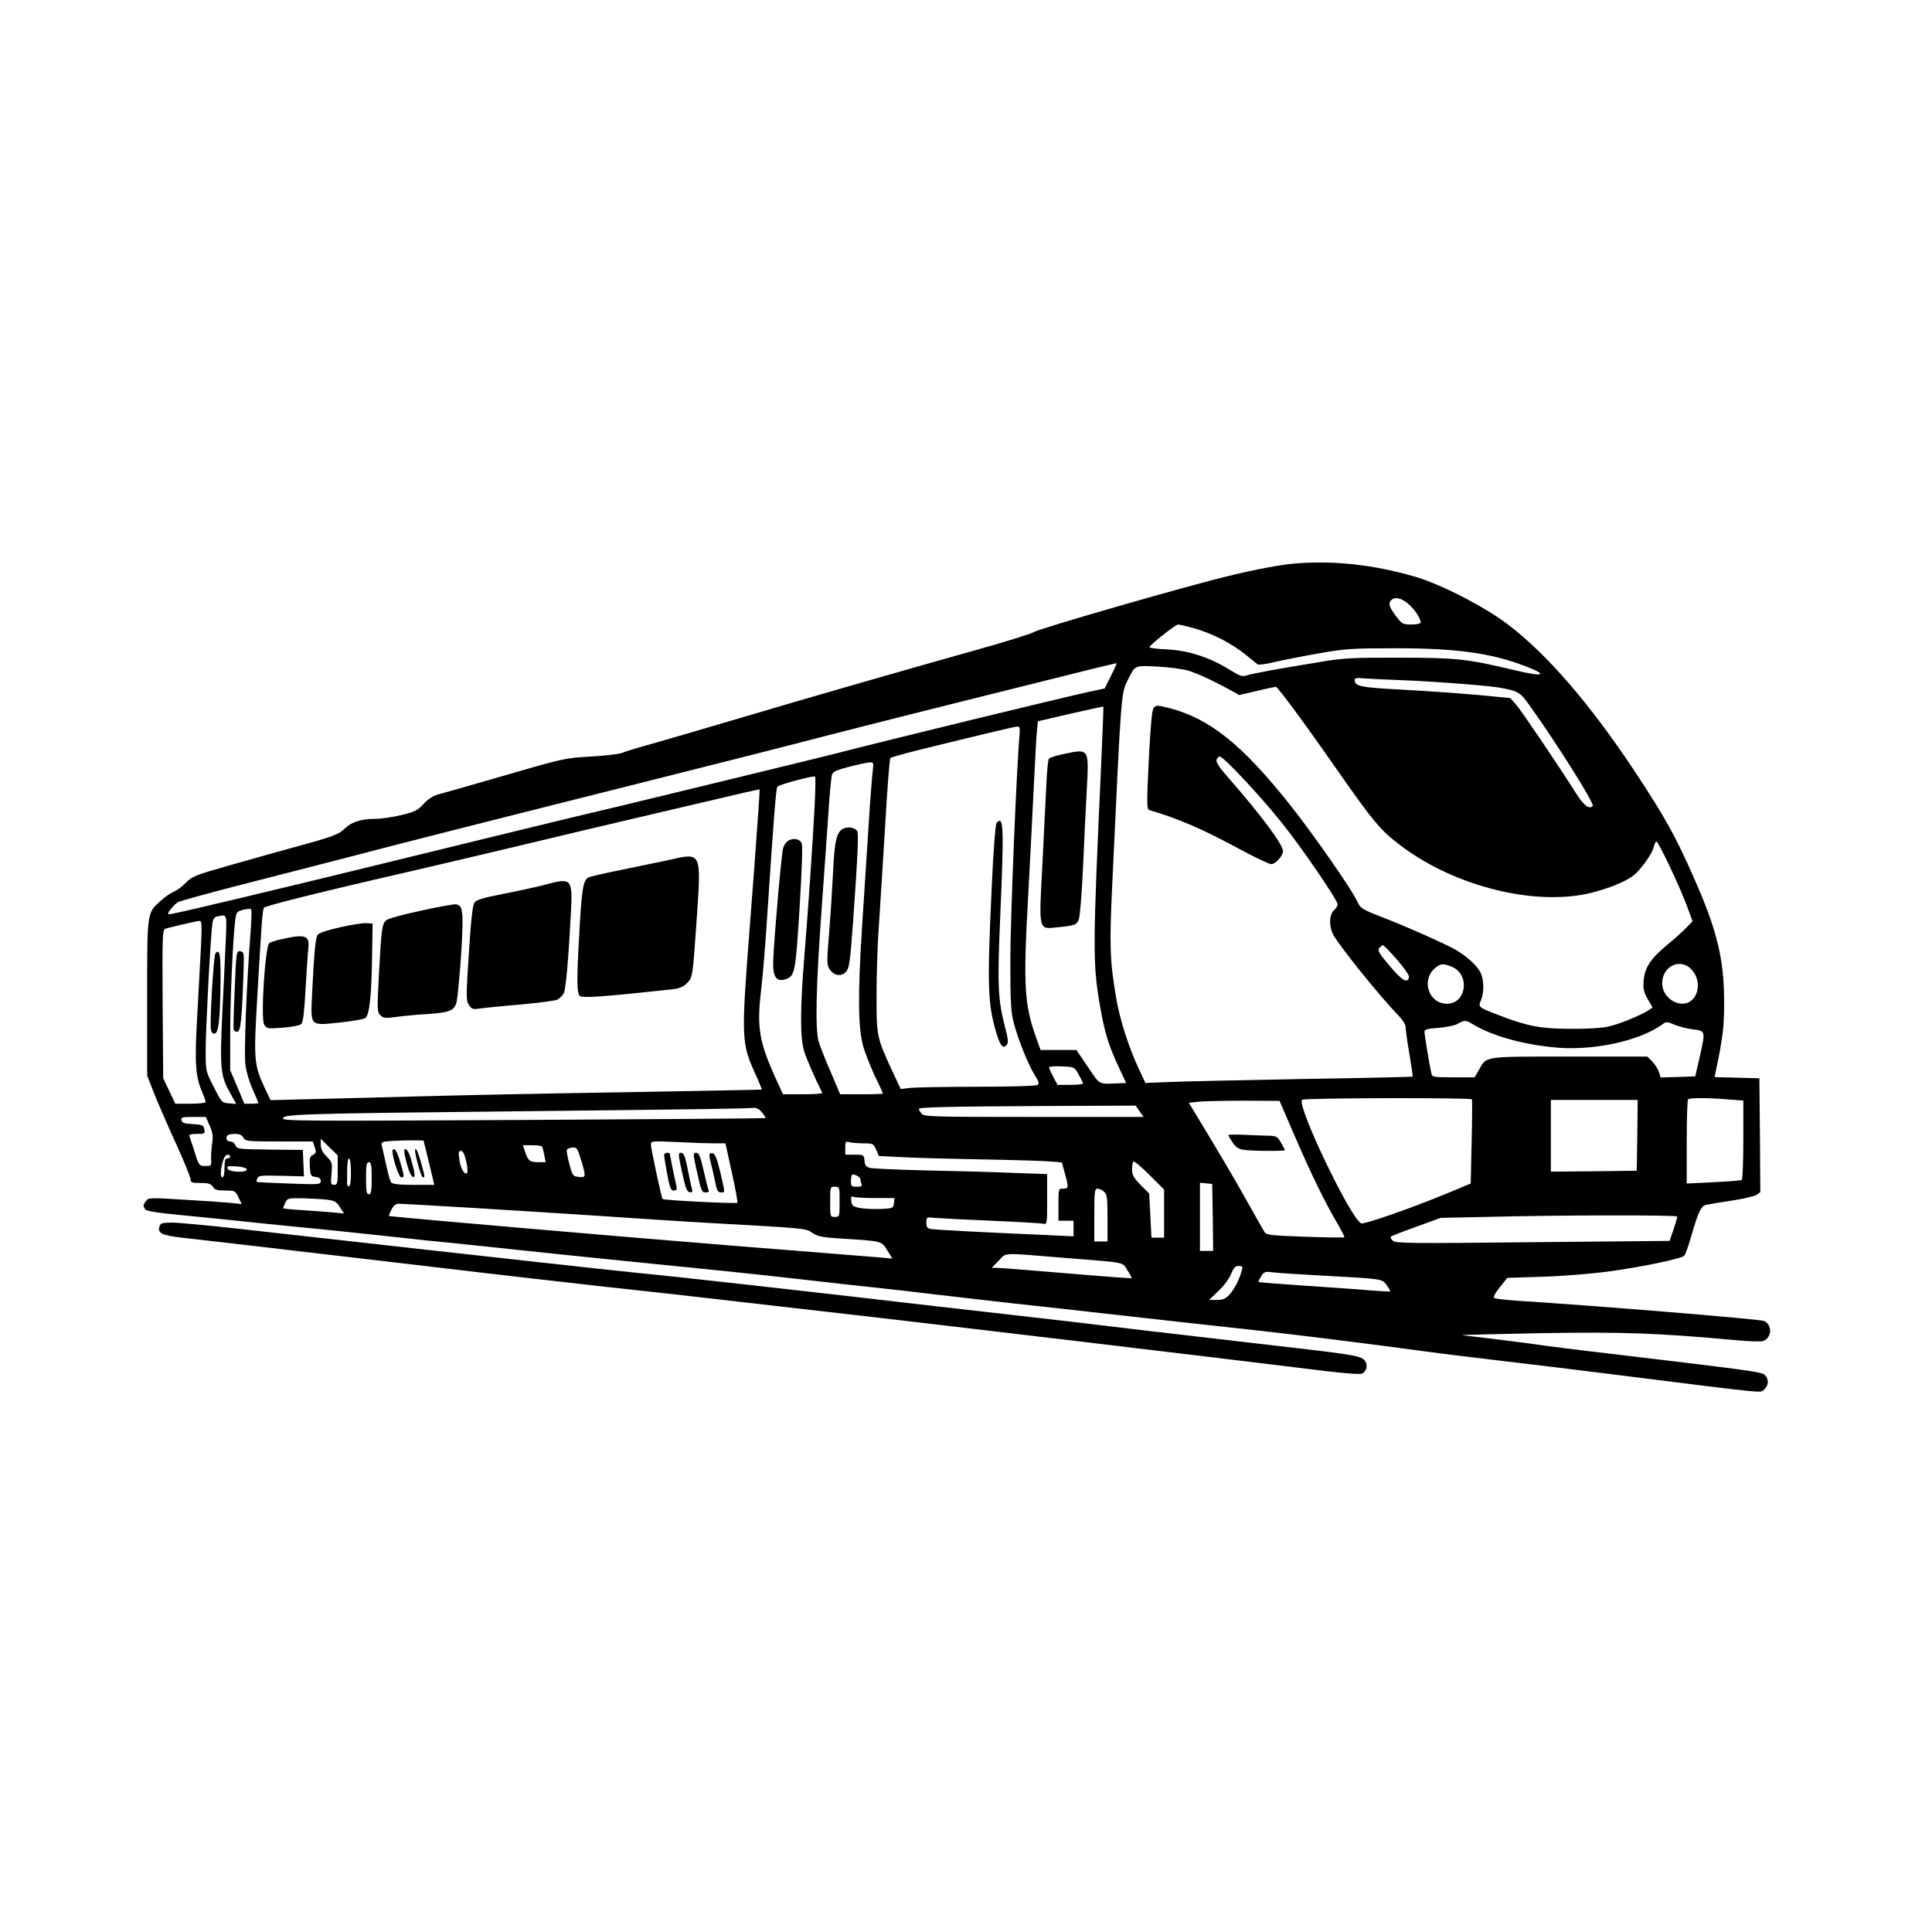 <?xml version="1.0" standalone="no"?>
<!DOCTYPE svg PUBLIC "-//W3C//DTD SVG 20010904//EN"
 "http://www.w3.org/TR/2001/REC-SVG-20010904/DTD/svg10.dtd">
<svg version="1.0" xmlns="http://www.w3.org/2000/svg"
 width="1024pt" height="1024pt" viewBox="0 0 1024 1024"
 preserveAspectRatio="xMidYMid meet">

<g transform="translate(0,1024) scale(0.1,-0.1)"
fill="#000000" stroke="none">
<path d="M6860 7253 c-70 -6 -203 -30 -345 -65 -223 -53 -1009 -280 -1035
-298 -14 -9 -158 -54 -320 -99 -410 -115 -889 -253 -1255 -362 -170 -50 -371
-109 -445 -130 -74 -20 -148 -43 -165 -50 -16 -6 -91 -15 -165 -19 -132 -7
-143 -9 -455 -100 -176 -51 -337 -97 -357 -102 -23 -6 -52 -26 -73 -49 -31
-34 -46 -42 -118 -59 -45 -11 -107 -20 -137 -20 -76 0 -128 -17 -163 -52 -32
-31 -66 -44 -277 -101 -69 -19 -216 -60 -328 -92 -184 -52 -206 -61 -235 -92
-18 -19 -46 -40 -63 -48 -18 -7 -50 -29 -72 -49 -74 -67 -72 -55 -72 -515 l0
-412 34 -87 c19 -48 70 -167 115 -265 45 -98 81 -187 81 -198 0 -16 7 -19 53
-19 41 0 55 -4 65 -20 10 -16 23 -20 65 -20 51 0 54 -1 71 -36 l17 -36 -53 6
c-29 3 -140 11 -247 17 -185 12 -194 11 -207 -6 -16 -22 -17 -25 -5 -44 7 -10
61 -19 198 -32 103 -10 276 -27 383 -39 107 -11 265 -27 350 -35 85 -9 236
-24 335 -35 99 -11 203 -22 230 -25 28 -2 199 -20 380 -39 182 -20 445 -47
585 -61 550 -55 755 -76 1010 -105 146 -17 328 -37 405 -45 77 -8 214 -24 305
-35 91 -11 271 -31 400 -46 129 -14 413 -45 630 -70 217 -24 499 -56 625 -69
232 -25 667 -79 935 -116 80 -11 258 -33 395 -49 138 -16 394 -47 570 -69 892
-112 824 -105 846 -85 24 21 25 56 2 77 -18 16 -71 23 -818 112 -165 19 -347
42 -405 51 -58 8 -163 21 -235 30 -71 8 -137 16 -145 17 -8 2 179 6 415 11
436 7 619 1 1032 -37 77 -7 140 -9 151 -4 45 20 45 89 0 106 -30 10 -870 79
-1308 107 -58 4 -111 10 -118 13 -9 5 -2 21 27 58 l40 50 188 6 c103 3 258 16
343 27 178 24 390 68 406 84 7 6 23 52 37 101 37 129 53 164 80 169 12 3 72
13 132 22 61 9 120 23 133 30 l22 15 -2 302 -3 302 -119 3 -118 3 5 27 c22
102 28 136 38 212 7 50 9 143 6 225 -7 189 -46 336 -154 581 -102 233 -158
333 -324 584 -237 356 -462 615 -669 772 -124 94 -361 215 -492 252 -223 64
-427 86 -638 69z m605 -214 c35 -31 65 -77 65 -99 0 -5 -21 -10 -49 -10 -43 0
-51 4 -73 33 -43 55 -51 76 -37 93 19 23 56 16 94 -17z m-1137 -129 c95 -26
196 -78 269 -136 32 -26 63 -50 68 -55 6 -4 46 1 90 12 44 10 150 31 235 46
141 25 177 27 410 27 319 0 500 -25 680 -93 132 -50 104 -61 -57 -22 -247 59
-303 65 -608 65 -242 1 -298 -2 -415 -22 -232 -38 -364 -62 -393 -72 -23 -8
-36 -3 -91 31 -103 64 -215 101 -329 107 -54 2 -96 8 -95 12 5 14 139 120 152
120 6 0 44 -9 84 -20z m-440 -253 l-33 -66 -75 -16 c-161 -35 -1097 -263
-1355 -330 -65 -17 -1017 -248 -1150 -280 -88 -20 -324 -77 -525 -126 -838
-205 -1033 -253 -1485 -361 -291 -69 -369 -87 -373 -83 -7 6 33 54 53 64 11 6
153 45 315 87 162 41 408 105 545 140 352 92 730 188 1570 399 402 101 816
206 922 234 106 28 468 120 805 204 763 191 812 203 816 201 2 -1 -12 -31 -30
-67z m412 28 c53 -17 139 -57 227 -106 l41 -23 94 22 c51 12 96 22 100 22 10
0 154 -195 328 -445 194 -277 229 -318 337 -399 287 -216 713 -321 1008 -248
97 25 180 59 223 92 39 31 99 115 107 150 4 16 10 30 14 30 11 0 124 -239 161
-339 l31 -84 -33 -34 c-18 -19 -63 -59 -99 -89 -89 -73 -121 -121 -127 -189
-4 -44 0 -62 21 -100 l26 -45 -22 -15 c-44 -28 -154 -73 -212 -86 -36 -8 -118
-13 -205 -12 -158 1 -225 14 -375 72 -112 43 -111 43 -95 81 17 42 16 110 -4
147 -18 36 -69 82 -129 118 -56 32 -246 117 -394 175 -106 41 -113 46 -130 84
-27 60 -233 356 -357 512 -253 318 -424 455 -638 511 -60 15 -69 16 -82 3 -10
-11 -16 -75 -25 -235 -14 -277 -14 -305 2 -309 153 -45 283 -101 478 -207 80
-43 155 -79 167 -79 23 0 62 44 62 69 0 35 -113 187 -287 386 -47 53 -69 85
-65 97 2 10 10 18 17 18 20 0 209 -202 324 -345 107 -132 301 -416 301 -439 0
-7 -9 -21 -20 -31 -25 -23 -27 -83 -4 -128 31 -59 242 -321 339 -422 28 -28
45 -55 45 -69 0 -13 9 -77 20 -142 11 -64 19 -119 17 -120 -2 -2 -266 -8 -588
-13 -321 -6 -639 -13 -706 -16 l-122 -5 -36 77 c-53 113 -101 264 -119 373
-34 202 -36 273 -21 600 49 1045 46 1014 86 1093 37 72 32 70 154 64 60 -3
135 -13 165 -22z m1127 -50 c162 -6 471 -29 528 -41 98 -19 101 -21 162 -107
137 -192 336 -508 325 -519 -19 -19 -47 2 -87 65 -103 162 -291 440 -319 472
l-31 35 -165 16 c-91 8 -269 21 -397 28 -232 12 -263 18 -263 52 0 10 11 12
43 9 23 -2 115 -7 204 -10z m-1591 -456 c-44 -962 -45 -1044 -6 -1269 25 -144
46 -212 100 -327 l39 -83 -45 -2 c-104 -4 -93 -10 -158 87 l-61 90 -95 0 -95
0 -23 65 c-63 175 -69 277 -43 740 11 206 25 479 31 605 6 127 13 253 16 281
l5 51 172 40 c95 21 173 39 175 38 1 -1 -4 -143 -12 -316z m-432 169 c-16
-176 -49 -983 -49 -1198 0 -229 3 -274 19 -335 24 -90 78 -223 112 -276 21
-33 23 -43 12 -50 -7 -5 -150 -9 -318 -9 -168 0 -328 -3 -355 -6 l-51 -6 -46
98 c-81 175 -83 184 -82 404 0 107 5 269 12 360 6 91 21 327 33 525 11 198 24
363 28 367 3 4 71 23 151 43 320 79 506 123 521 124 13 1 16 -7 13 -41z m-778
-190 c-3 -24 -13 -146 -21 -273 -8 -126 -24 -378 -36 -560 -23 -357 -21 -532
6 -630 9 -33 36 -102 60 -154 25 -51 45 -95 45 -97 0 -2 -51 -4 -113 -4 l-114
0 -50 118 c-28 64 -57 137 -64 162 -19 66 -14 293 15 690 14 190 30 426 37
525 6 99 15 189 19 200 5 15 28 25 91 41 46 12 94 22 107 23 22 1 23 -2 18
-41z m-308 -185 c-10 -195 -34 -548 -55 -803 -22 -274 -23 -429 -1 -501 14
-44 50 -128 96 -221 2 -5 -44 -8 -102 -8 l-106 0 -31 68 c-95 205 -109 283
-85 483 9 74 25 269 35 434 33 497 44 633 51 645 7 11 189 60 200 54 3 -1 2
-69 -2 -151z m-304 -108 c-7 -104 -25 -345 -40 -535 -46 -599 -45 -619 31
-785 19 -43 34 -79 33 -80 -2 -1 -327 -7 -723 -14 -396 -6 -873 -16 -1060 -21
-187 -5 -448 -12 -581 -15 l-240 -6 -33 69 c-55 121 -57 145 -37 484 22 381
27 454 35 467 7 10 323 89 791 196 129 30 406 95 615 145 315 76 718 170 1145
270 41 9 76 17 76 16 1 -1 -4 -86 -12 -191z m-2685 -555 c-22 -275 -37 -658
-28 -717 5 -35 22 -93 39 -129 16 -37 30 -68 30 -70 0 -2 -17 -4 -37 -4 l-38
0 -37 89 -38 89 0 189 c0 185 14 498 26 600 6 49 8 52 43 61 20 5 39 6 42 3 3
-3 2 -53 -2 -111z m-133 -67 c-4 -82 -11 -251 -18 -377 -13 -284 -9 -328 38
-412 l36 -65 -38 3 c-38 3 -40 5 -81 87 -43 83 -43 84 -43 195 0 109 26 610
36 673 3 23 11 33 27 36 52 10 50 17 43 -140z m-131 -25 c-4 -79 -13 -244 -20
-368 -14 -242 -9 -315 25 -394 11 -26 20 -52 20 -57 0 -5 -36 -9 -81 -9 l-80
0 -32 68 -32 67 -3 393 c-2 352 -1 393 13 399 20 7 165 41 183 42 11 1 13 -25
7 -141z m6339 -64 c37 -42 66 -84 64 -93 -7 -36 -36 -19 -102 59 -57 67 -66
83 -56 95 7 8 16 15 20 15 4 0 38 -34 74 -76z m291 -38 c98 -41 78 -196 -26
-196 -96 0 -138 123 -64 188 30 26 44 27 90 8z m1268 -12 c46 -46 48 -124 5
-164 -56 -52 -158 5 -158 88 0 90 93 136 153 76z m-1158 -292 c97 -59 251
-104 419 -122 208 -24 467 31 590 123 17 13 24 12 61 -4 23 -10 67 -21 98 -25
68 -8 67 -7 34 -154 l-22 -95 -91 -3 -92 -3 -10 31 c-6 16 -22 41 -36 55 l-25
25 -413 0 c-460 0 -438 3 -479 -70 l-23 -40 -113 0 c-109 0 -113 1 -117 23
-12 55 -36 204 -36 218 0 13 14 17 73 21 39 3 86 12 102 21 38 21 44 21 80 -1z
m-2088 -267 c12 -22 23 -43 23 -47 0 -5 -30 -8 -68 -8 l-67 0 -23 43 c-12 23
-22 46 -22 50 0 4 30 7 67 5 67 -3 68 -3 90 -43z m2085 -132 c1 -4 1 -107 -2
-227 l-5 -219 -130 -54 c-194 -80 -433 -163 -450 -157 -55 21 -348 634 -313
655 16 10 896 12 900 2z m1356 0 l82 -6 0 -208 c0 -114 -4 -210 -8 -213 -5 -3
-72 -8 -150 -12 l-142 -7 0 220 c0 121 3 223 7 226 8 9 103 9 211 0z m-2294
-198 c88 -204 159 -348 224 -459 23 -39 40 -72 37 -74 -2 -2 -96 -1 -208 3
-189 7 -205 9 -216 27 -7 12 -55 95 -106 187 -51 91 -139 240 -194 331 l-100
165 57 6 c31 3 140 5 240 5 l184 -1 82 -190z m1814 8 l-3 -188 -227 -3 -228
-2 0 190 0 190 230 0 230 0 -2 -187z m-2638 127 l21 -30 -582 0 c-542 0 -583
1 -595 18 -7 9 -14 20 -14 24 0 10 142 13 682 16 l467 2 21 -30z m-2001 -7
c12 -14 20 -27 18 -29 -1 -2 -578 -6 -1280 -10 -1152 -6 -1277 -6 -1277 8 0
23 104 26 1255 38 1002 11 1188 14 1237 18 18 1 33 -6 47 -25z m-2928 -69 c17
-37 19 -56 13 -97 -4 -29 -6 -67 -5 -84 2 -31 1 -33 -31 -33 -32 0 -34 2 -56
73 -13 39 -25 78 -28 85 -4 8 7 12 39 12 42 0 44 1 40 25 -5 22 -11 24 -61 27
-45 2 -58 7 -60 21 -3 15 5 17 63 17 l66 0 20 -46z m179 -64 c10 -19 21 -20
189 -20 l179 0 10 -30 c9 -26 8 -31 -9 -41 -17 -8 -20 -19 -17 -62 3 -48 5
-52 31 -55 19 -2 27 -9 27 -22 0 -18 -8 -19 -167 -13 -93 3 -170 7 -172 9 -2
2 -1 10 3 19 5 14 23 16 126 13 l121 -3 -3 70 -3 70 -175 2 c-166 2 -174 3
-182 22 -4 12 -16 21 -28 21 -19 0 -27 19 -13 33 3 4 21 7 39 7 23 0 37 -6 44
-20z m500 -172 c0 -70 -2 -78 -19 -78 -17 0 -19 6 -14 59 5 57 4 61 -26 91
-21 22 -31 41 -31 63 l0 31 45 -44 45 -44 0 -78z m477 67 c12 -49 25 -102 28
-117 l7 -28 -110 0 c-76 0 -112 4 -119 13 -5 6 -17 48 -26 92 -10 44 -20 90
-23 102 -6 21 -2 22 57 26 35 2 87 3 114 3 l50 -1 22 -90z m1517 75 l61 0 34
-155 c19 -85 32 -157 29 -160 -5 -6 -390 13 -396 20 -6 6 -62 266 -62 289 0
18 5 19 137 13 75 -4 164 -7 197 -7z m793 0 c50 0 53 -2 67 -34 l14 -33 118
-6 c66 -4 256 -9 424 -12 168 -3 333 -8 366 -11 l62 -5 16 -58 c21 -75 20 -81
-9 -81 -25 0 -25 -1 -25 -85 l0 -85 40 0 40 0 0 -41 0 -42 -122 6 c-352 15
-615 29 -635 33 -18 3 -23 11 -23 34 0 29 1 30 43 25 23 -2 157 -9 297 -15
140 -6 265 -13 278 -16 22 -4 22 -4 22 129 l0 134 -167 6 c-93 4 -298 10 -458
13 -159 4 -301 10 -315 14 -19 5 -26 14 -28 38 -3 31 -4 32 -53 32 l-49 0 0
36 c0 33 2 36 23 30 12 -3 46 -6 74 -6z m-1703 -18 c2 -4 7 -24 11 -45 l7 -37
-40 0 c-43 0 -54 8 -70 58 l-11 32 49 0 c27 0 51 -3 54 -8z m206 -71 c27 -90
26 -93 -12 -89 -31 3 -34 6 -50 68 -10 36 -16 70 -14 75 2 6 15 11 29 13 24 2
28 -4 47 -67z m-609 -6 c7 -30 9 -58 5 -62 -13 -13 -35 23 -41 70 -6 39 -5 47
8 47 11 0 19 -17 28 -55z m-1251 25 c0 -5 -7 -10 -15 -10 -11 0 -15 -12 -15
-50 0 -27 -4 -50 -10 -50 -13 0 -13 35 1 83 5 21 16 37 24 37 8 0 15 -4 15
-10z m640 -86 c0 -49 -4 -74 -11 -72 -6 2 -10 7 -10 11 1 4 1 36 1 72 0 37 4
65 10 65 6 0 10 -32 10 -76z m4310 -216 l0 -128 -33 0 -34 0 -6 117 -6 117
-46 46 c-36 37 -45 53 -45 81 0 20 3 39 7 43 4 3 42 -28 85 -71 l78 -78 0
-127z m-4200 187 c0 -69 -3 -85 -15 -85 -12 0 -15 16 -15 85 0 69 3 85 15 85
12 0 15 -16 15 -85z m-662 48 c6 -20 -94 -17 -102 3 -5 13 3 15 46 12 30 -2
53 -8 56 -15z m3252 -53 c0 -4 3 -15 6 -24 5 -13 -1 -16 -25 -16 -27 0 -31 3
-31 28 0 16 3 32 6 35 8 8 44 -11 44 -23z m1868 -202 l2 -178 -35 0 -35 0 0
181 0 180 33 -3 32 -3 3 -177z m-1978 82 c0 -79 0 -80 -25 -80 -25 0 -25 1
-25 80 0 79 0 80 25 80 25 0 25 -1 25 -80z m1402 53 c16 -14 18 -33 18 -140
l0 -123 -35 0 -35 0 0 140 c0 124 2 140 17 140 9 0 25 -7 35 -17z m-1211 -33
l100 0 -3 -27 c-3 -27 -5 -28 -73 -31 -38 -1 -88 1 -110 6 -34 7 -40 12 -43
36 -3 23 0 28 13 22 9 -3 62 -6 116 -6z m-2913 -8 c46 -6 56 -11 74 -41 l21
-33 -59 6 c-32 3 -105 8 -161 12 -57 3 -103 8 -103 10 0 2 5 15 12 29 11 24
15 25 87 24 42 -1 100 -4 129 -7z m742 -42 c184 -11 499 -31 700 -44 201 -14
451 -30 555 -36 558 -31 544 -30 580 -54 27 -19 52 -24 142 -30 230 -14 225
-13 255 -62 l28 -45 -63 6 c-158 13 -348 28 -812 65 -554 44 -1788 151 -1793
155 -2 2 4 17 13 34 10 21 23 31 38 31 13 0 173 -9 357 -20z m6420 -48 c0 -4
-9 -35 -20 -69 l-21 -60 -726 -7 c-651 -7 -727 -6 -741 8 -9 8 -13 18 -10 22
4 3 64 27 135 52 l128 47 235 5 c387 10 1020 11 1020 2z m-3260 -218 c349 -28
316 -21 345 -66 15 -22 25 -41 23 -43 -2 -1 -156 10 -343 26 -187 16 -353 29
-370 29 l-29 0 37 38 c43 44 10 43 337 16z m951 -71 c-15 -50 -39 -97 -65
-125 -20 -22 -34 -28 -67 -28 l-41 0 50 48 c28 26 58 66 67 90 13 32 22 42 40
42 21 0 23 -3 16 -27z m409 -23 c347 -19 334 -17 360 -52 12 -16 20 -31 18
-33 -1 -1 -46 1 -98 5 -52 5 -208 16 -345 25 -137 9 -251 18 -254 20 -2 3 4
16 14 31 15 24 21 26 63 20 26 -3 135 -10 242 -16z"/>
<path d="M5635 6243 c-38 -8 -73 -19 -76 -25 -4 -6 -10 -66 -13 -132 -3 -67
-13 -258 -21 -425 -19 -360 -22 -346 79 -336 94 9 103 13 114 42 6 16 16 138
22 273 6 135 15 321 20 414 12 221 14 219 -125 189z"/>
<path d="M5282 5878 c-6 -8 -17 -145 -26 -348 -24 -514 -21 -608 24 -762 22
-72 35 -88 55 -67 11 12 9 30 -11 107 -35 138 -38 217 -23 563 21 484 19 552
-19 507z"/>
<path d="M4472 5849 c-36 -14 -49 -63 -56 -221 -4 -80 -13 -227 -21 -325 -14
-169 -13 -179 4 -203 24 -33 62 -37 86 -10 16 18 21 54 36 258 25 353 31 476
22 488 -12 17 -46 24 -71 13z"/>
<path d="M4183 5787 c-12 -5 -27 -24 -32 -41 -9 -27 -46 -452 -53 -596 -3 -89
17 -118 69 -99 46 17 50 38 71 379 12 195 17 331 11 341 -11 22 -39 28 -66 16z"/>
<path d="M3560 5685 c-30 -6 -138 -29 -240 -50 -102 -20 -193 -41 -202 -46
-27 -14 -35 -67 -47 -284 -15 -269 -14 -330 3 -344 14 -12 124 -4 485 35 41 4
61 13 82 33 31 32 30 25 54 373 21 316 20 319 -135 283z"/>
<path d="M2889 5551 c-36 -10 -132 -31 -213 -47 -119 -23 -151 -33 -162 -49
-9 -14 -19 -103 -29 -268 -15 -230 -15 -250 0 -273 14 -22 22 -25 53 -20 20 3
116 13 212 21 96 9 187 20 202 26 14 6 31 23 37 37 11 28 25 192 37 424 9 182
5 187 -137 149z"/>
<path d="M2230 5413 c-91 -19 -173 -42 -182 -50 -23 -21 -26 -38 -39 -277 -11
-198 -10 -209 7 -227 17 -16 27 -17 84 -9 36 5 108 12 160 15 124 8 147 18
160 64 5 20 16 133 24 251 14 229 11 263 -29 267 -11 1 -94 -14 -185 -34z"/>
<path d="M1801 5325 c-63 -14 -110 -30 -117 -39 -12 -17 -19 -92 -30 -316 -8
-171 -13 -166 144 -150 67 7 129 18 138 24 22 16 33 116 36 322 l3 179 -35 2
c-19 1 -82 -9 -139 -22z"/>
<path d="M1501 5264 c-36 -7 -69 -18 -74 -23 -22 -22 -46 -396 -27 -431 12
-22 16 -23 98 -17 51 4 91 12 99 20 10 9 16 66 23 193 6 98 12 193 14 209 8
66 -16 75 -133 49z"/>
<path d="M1244 4998 c-5 -112 -8 -209 -5 -216 2 -7 11 -12 20 -10 17 3 24 76
32 328 3 90 2 95 -18 98 -20 3 -21 -2 -29 -200z"/>
<path d="M1142 5187 c-10 -12 -31 -363 -24 -405 3 -15 10 -22 21 -20 20 4 28
81 30 285 1 136 -5 167 -27 140z"/>
<path d="M6510 4224 c0 -2 10 -20 22 -38 16 -25 32 -36 58 -40 41 -7 220 -8
220 -2 0 3 -9 21 -21 40 -20 35 -23 36 -82 37 -34 1 -92 3 -129 5 -38 1 -68 0
-68 -2z"/>
<path d="M2080 4140 c0 -36 34 -140 46 -140 18 0 18 2 -4 79 -10 36 -24 67
-30 69 -7 2 -12 -1 -12 -8z"/>
<path d="M2145 4119 c16 -73 31 -113 44 -117 14 -5 11 19 -13 102 -15 51 -41
64 -31 15z"/>
<path d="M2200 4142 c0 -28 33 -142 41 -142 12 0 12 0 -8 73 -16 60 -33 95
-33 69z"/>
<path d="M3520 4118 c0 -7 7 -52 16 -100 14 -74 19 -88 35 -88 15 0 18 5 14
23 -8 34 -35 168 -35 173 0 2 -7 4 -15 4 -8 0 -15 -6 -15 -12z"/>
<path d="M3615 4028 c17 -81 25 -104 40 -107 14 -2 17 1 12 20 -4 13 -14 61
-23 107 -13 65 -20 82 -34 82 -16 0 -16 -7 5 -102z"/>
<path d="M3691 4043 c27 -121 28 -123 50 -123 11 0 18 3 16 8 -3 4 -15 51 -27
105 -18 79 -25 97 -40 97 -17 0 -17 -4 1 -87z"/>
<path d="M3760 4118 c0 -7 4 -29 9 -48 5 -19 15 -61 21 -92 9 -47 15 -58 31
-58 23 0 23 -7 -4 110 -17 70 -28 96 -40 98 -9 2 -17 -2 -17 -10z"/>
<path d="M845 3739 c-11 -35 14 -47 120 -59 110 -12 366 -42 1330 -155 352
-42 766 -89 920 -106 154 -16 476 -52 715 -80 239 -27 550 -63 690 -79 586
-68 1829 -216 2259 -269 219 -28 329 -38 341 -31 24 13 31 45 14 68 -17 24
-60 32 -364 67 -124 14 -360 42 -525 61 -165 19 -372 43 -460 54 -88 11 -320
38 -515 60 -195 22 -607 69 -915 105 -308 35 -690 78 -850 95 -159 16 -353 37
-430 45 -198 21 -1519 168 -1890 210 -170 19 -338 35 -372 35 -54 0 -62 -3
-68 -21z"/>
</g>
</svg>
